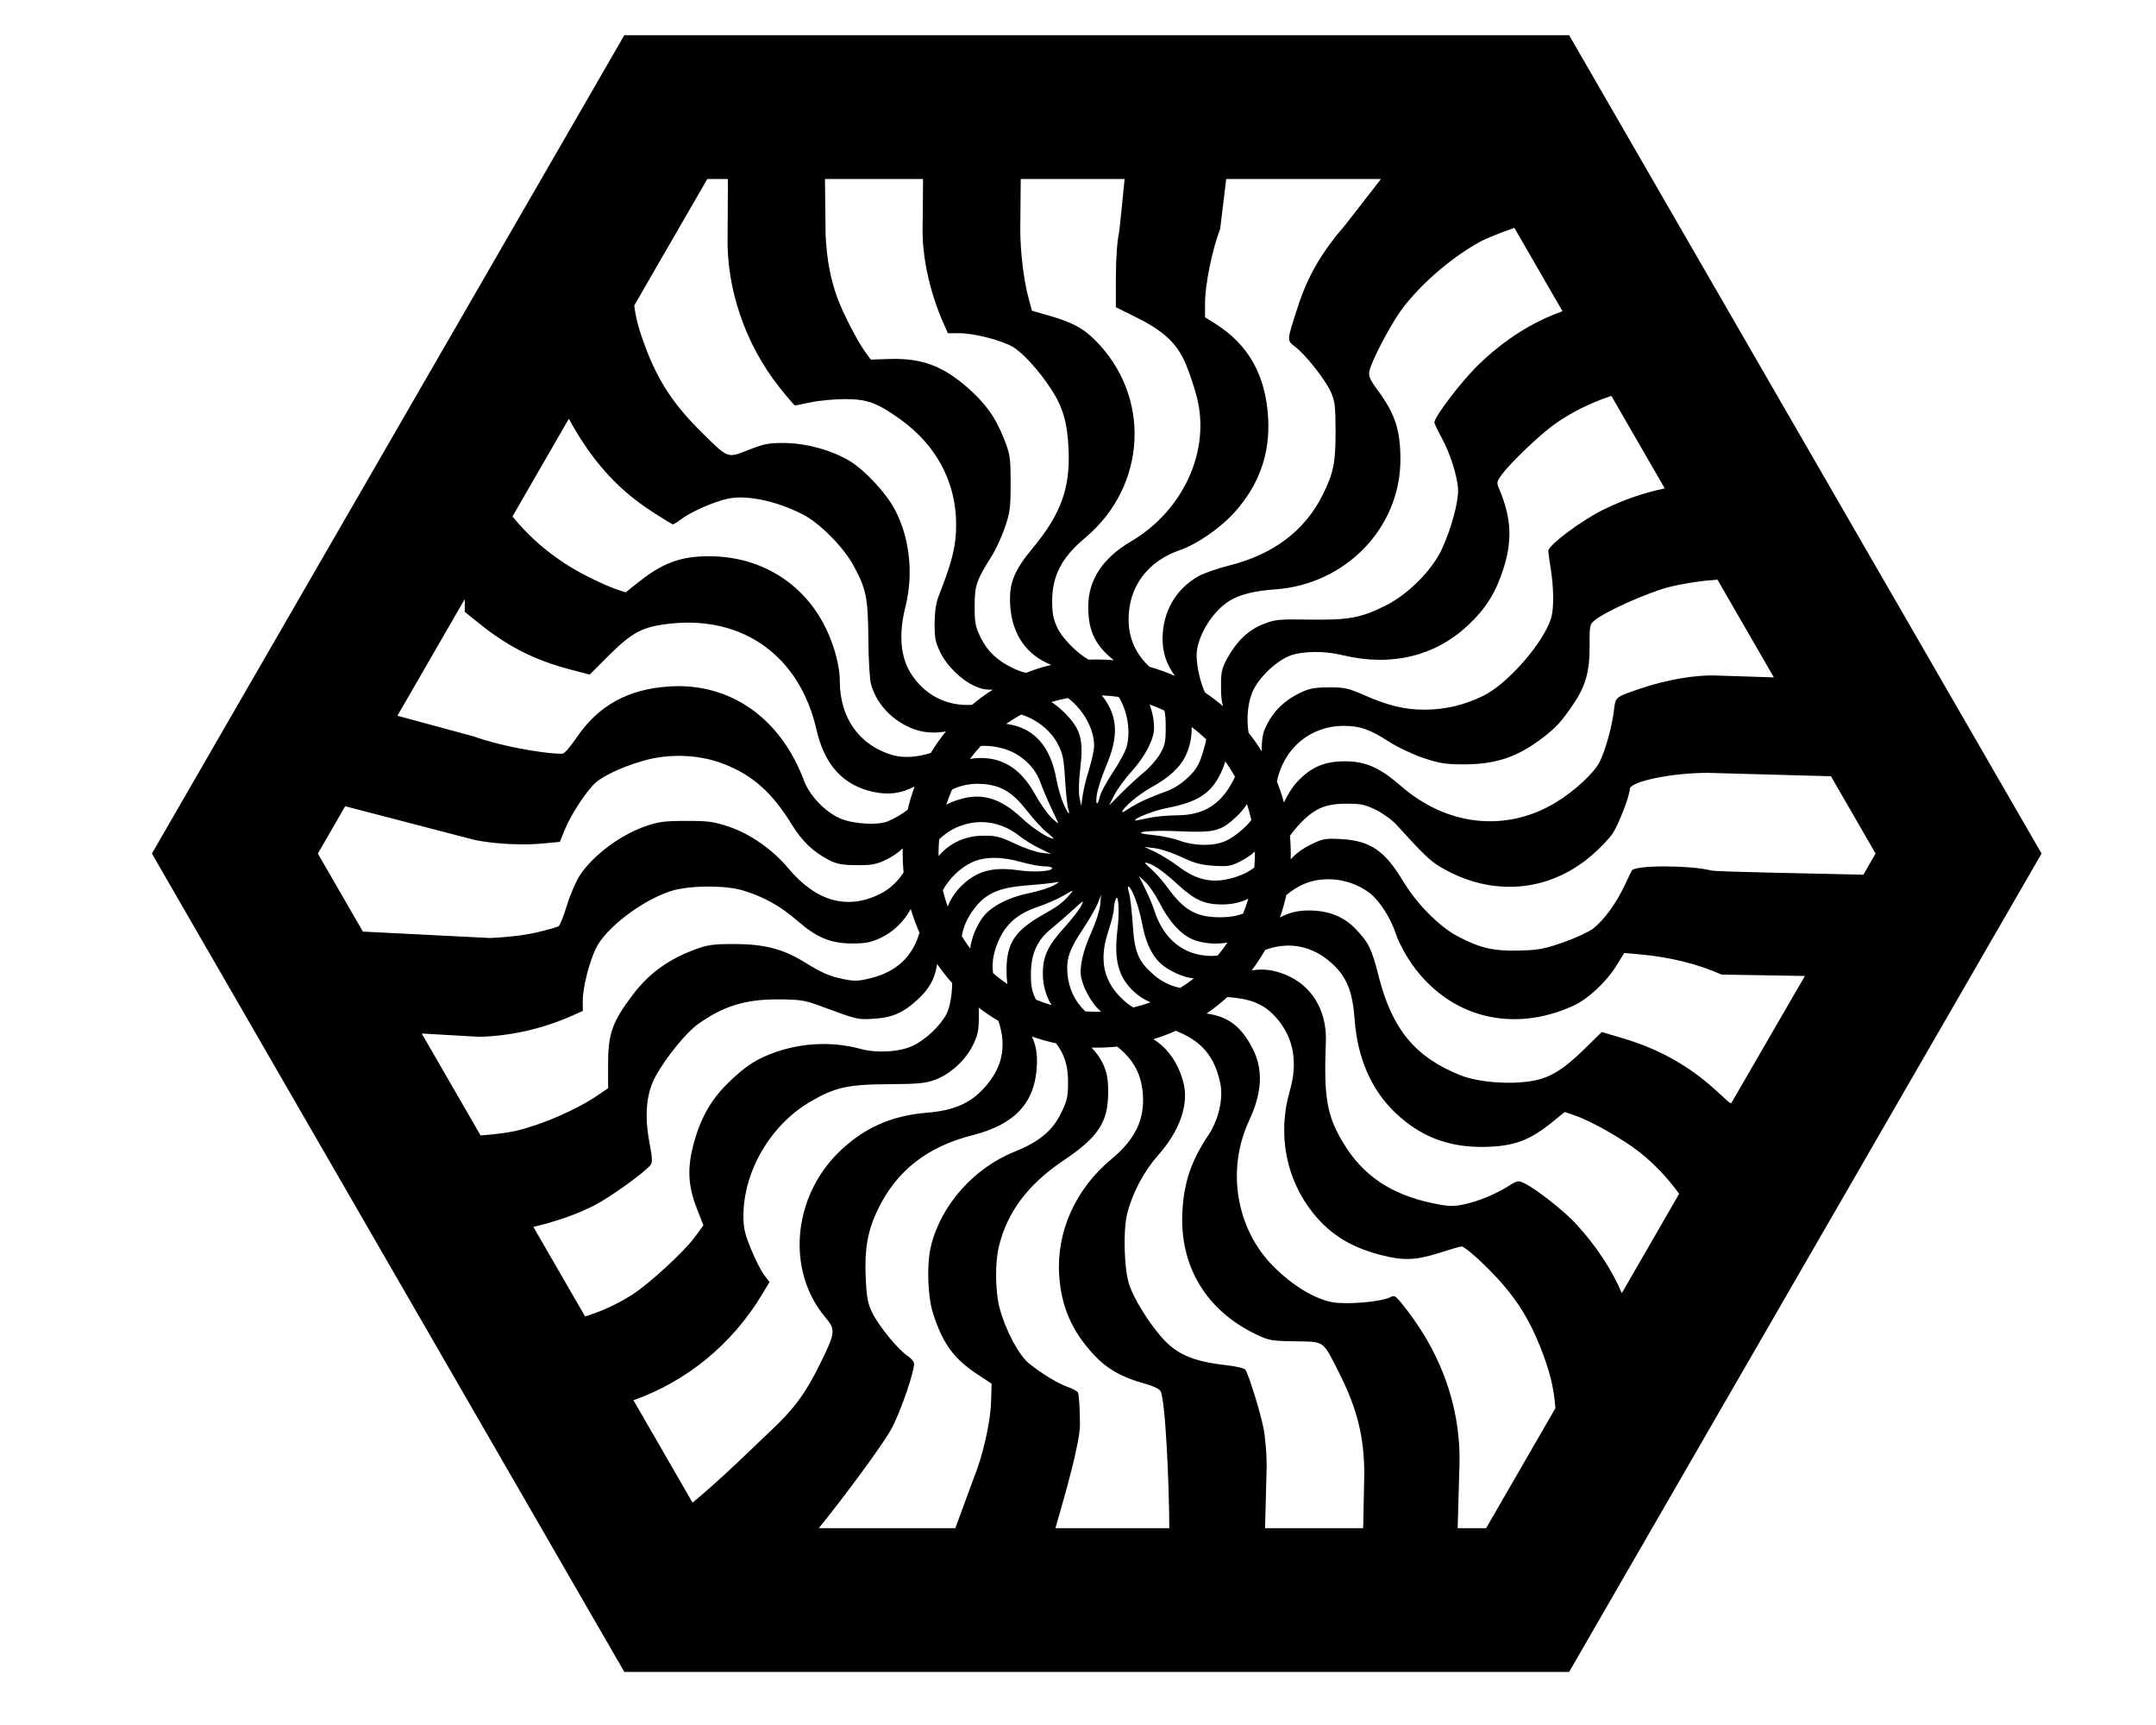 <?xml version="1.0" encoding="UTF-8" standalone="no"?>
<!-- Created with Inkscape (http://www.inkscape.org/) -->

<svg
   xmlns:dc="http://purl.org/dc/elements/1.1/"
   xmlns:cc="http://creativecommons.org/ns#"
   xmlns:rdf="http://www.w3.org/1999/02/22-rdf-syntax-ns#"
   xmlns:svg="http://www.w3.org/2000/svg"
   xmlns="http://www.w3.org/2000/svg"
   xmlns:sodipodi="http://sodipodi.sourceforge.net/DTD/sodipodi-0.dtd"
   xmlns:inkscape="http://www.inkscape.org/namespaces/inkscape"
   width="60in"
   height="48in"
   viewBox="0 0 5400 4320"
   id="svg4475"
   version="1.1"
   inkscape:version="0.91pre4 r13712"
   sodipodi:docname="donut_optical_illusion.svg">
  <defs
     id="defs4477" />
  <sodipodi:namedview
     id="base"
     pagecolor="#ffffff"
     bordercolor="#666666"
     borderopacity="1.0"
     inkscape:pageopacity="0.0"
     inkscape:pageshadow="2"
     inkscape:zoom="0.11313708"
     inkscape:cx="557.07212"
     inkscape:cy="1978.233"
     inkscape:document-units="in"
     inkscape:current-layer="layer1"
     showgrid="false"
     units="ft"
     inkscape:window-width="1920"
     inkscape:window-height="1017"
     inkscape:window-x="-8"
     inkscape:window-y="-8"
     inkscape:window-maximized="1"
     showguides="false" />
  <g
     inkscape:label="Layer 1"
     inkscape:groupmode="layer"
     id="layer1"
     transform="translate(0,3267.638)">
    <path
       style="fill:#000000"
       d="M 1563.682,-3179.439 380.453,-1130.026 1563.68,919.386 l 2366.459,0 1183.228,-2049.412 -51.963,-90 -1131.265,-1959.412 z m 207.843,360.002 51.653,0 -0.772,138.617 c -4.023,134.214 43.493,274.397 130.02,383.582 19.578,24.702 37.003,44.912 38.726,44.912 1.723,0 19.888,-3.547 40.366,-7.885 20.475,-4.337 58.77,-7.903 85.097,-7.926 55.007,-0.046 80.146,9.09 137.377,49.928 97.409,69.511 147.131,170.894 140.125,285.717 -2.661,43.631 -12.646,80.02 -43.586,158.875 -6.086,15.516 -9.493,39.054 -9.687,66.918 -0.253,36.354 1.935,47.544 14.174,72.558 17.002,34.752 53.052,69.869 87.271,85.004 15.391,6.808 24.498,9.135 44.301,8.639 -18.054,11.448 -35.404,24.118 -51.914,37.957 -63.596,4.209 -120.846,-24.77 -155.084,-81.617 -24.474,-40.638 -28.657,-97.07 -12.061,-162.701 21.051,-83.245 11.115,-174.551 -26.72,-245.537 -22.051,-41.369 -75.137,-98.236 -112.858,-120.897 -44.497,-26.73 -108.644,-44.42 -162.928,-44.934 -39.255,-0.371 -51.063,1.889 -89.646,17.166 -53.725,21.271 -50.793,22.322 -115.527,-41.408 -72.081,-70.963 -110.717,-129.198 -143.391,-216.129 -15.386,-40.937 -23.689,-69.931 -27.877,-103.977 z m 294.69,0 245.703,0 -1.145,127.707 c -0.639,71.221 19.203,158.037 51.01,230.633 l 12.235,27.924 28.697,0 c 36.933,0 105.628,17.599 134.31,34.408 24.588,14.409 64.664,58.416 94.598,103.883 30.375,46.138 41.713,84.602 44.756,151.812 4.422,97.723 -19,162.582 -89.412,247.584 -47.648,57.519 -60.002,88.613 -56.856,143.139 4.19,72.627 40.59,125.402 102.903,149.797 -21.506,5.185 -42.602,11.826 -63.147,19.861 -10.404,-2.09 -19.17,-5.41 -30.619,-10.736 -40.621,-18.899 -65.822,-42.544 -83.318,-78.17 -12.924,-26.318 -14.831,-36.403 -14.784,-78.092 0.07,-51.886 4.533,-65.027 42.534,-124.994 10.195,-16.09 25.096,-48.403 33.111,-71.807 13,-37.955 14.559,-50.02 14.439,-111.697 -0.126,-65.533 -1.045,-71.438 -17.584,-112.988 -20.888,-52.476 -45.894,-87.107 -91.689,-126.961 -61.627,-53.634 -114.716,-72.993 -193.336,-70.504 l -47.664,1.508 -14.234,-19.631 c -18.745,-25.852 -54.455,-94.813 -68.1,-131.516 -18.075,-48.614 -27.139,-95.296 -30.73,-158.238 z m 490.383,0 260.142,0 c -4.539,45.017 -12.357,126.38 -13.888,133.613 -4.804,22.673 -7.923,66.619 -7.979,112.389 l -0.08,75.154 50.795,25.209 c 70.138,34.809 103.137,65.975 124.701,117.777 9.248,22.213 21.73,59.829 27.738,83.588 33.795,133.64 -34.724,283.152 -164.843,359.697 -71.472,42.044 -107.397,96.674 -107.487,163.453 -0.07,55.388 14.118,89.707 51.059,123.469 3.916,3.579 8.262,7.263 12.771,10.871 -14.116,-1.242 -28.334,-1.875 -42.617,-1.875 -6.808,0 -13.6,0.151 -20.375,0.435 -29.222,-16.588 -65.842,-52.968 -78.713,-80.607 -9.405,-20.198 -12.507,-36.194 -12.545,-64.723 -0.09,-64.416 23.523,-110.194 82.129,-159.24 156.178,-130.701 166.754,-356.922 23.266,-497.719 -29.374,-28.823 -56.621,-43.025 -114.17,-59.512 l -41.754,-11.963 -8.939,-33.129 c -11.735,-43.479 -20.332,-115.276 -20.354,-169.926 z m 514.638,0 387.66,0 -88.337,113.668 c -61.629,71.604 -94.86,128.905 -120.254,207.365 -27.768,85.792 -27.6,83.019 -6.047,99.459 26.078,19.89 74.751,81.567 88.826,112.553 10.338,22.762 11.868,35.237 12.029,97.893 0.203,79.77 -4.865,104.958 -32.213,160.037 -44.536,89.695 -123.77,149.562 -234.353,177.07 -28.812,7.168 -63.515,19.293 -77.117,26.943 -56.503,31.778 -89.671,89.569 -89.575,156.076 0.054,34.966 8.947,62.902 31.026,93.549 -20.781,-9.155 -42.196,-16.849 -64.086,-23.021 -34.669,-32.581 -51.974,-71.945 -52.041,-118.398 -0.114,-82.043 47.223,-145.825 129.166,-174.018 41.898,-14.415 99.875,-54.427 135.006,-93.17 62.157,-68.55 90.311,-146.643 85.351,-236.76 -5.913,-107.432 -49.16,-184.611 -132.82,-237.045 l -25.252,-15.83 -0.019,-35.328 c 0,-46.352 17.957,-134.621 37.972,-186.523 z m 721.756,122.457 120.535,208.775 c -76.384,27.317 -145.599,71.425 -209.894,133.406 -41.972,40.461 -111.004,130.751 -111.004,145.188 0,2.633 8.172,19.83 18.164,38.215 22.293,41.021 40.394,98.892 41.129,131.512 0.706,31.338 -17.482,97.478 -40.508,147.312 -24.592,53.226 -84.696,113.543 -141.121,141.615 -61.996,30.844 -92.763,36.514 -189.861,34.992 -77.269,-1.21 -86.646,-0.31 -115.981,11.129 -37.079,14.46 -66.842,42.642 -90.424,85.629 -14.024,25.566 -15.942,34.239 -15.832,71.639 0.065,22.14 0.808,34.369 5.065,48.52 -14.451,-12.388 -29.564,-23.867 -45.246,-34.404 -11.625,-25.522 -20.651,-63.772 -20.922,-92.367 -0.427,-45.208 38.356,-110.032 81.953,-136.977 25.759,-15.92 62.721,-25.212 114.66,-28.824 176.801,-12.297 313.82,-154.284 313.82,-325.199 0,-73.997 -13.188,-114.219 -56.927,-173.637 -19.413,-26.37 -23.321,-35.349 -20.823,-47.84 4.634,-23.175 49.003,-108.959 76.582,-148.066 44.49,-63.087 124.22,-133.314 197.969,-174.371 17.159,-9.553 54.803,-24.611 88.666,-36.246 z m 242.973,420.84 133.785,231.725 c -51.368,10.35 -103.574,28.34 -154.467,53.488 -56.122,27.732 -138.34,89.608 -137.369,103.381 0.395,5.612 3.338,26.959 6.541,47.438 7.268,46.456 7.63,95.583 0.875,119.135 -17.586,61.318 -109.026,166.364 -170.75,196.16 -47.888,23.117 -94.639,34.176 -145.537,34.424 -49.884,0.243 -92.059,-9.893 -153.383,-36.855 -38.864,-17.087 -48.463,-19.163 -87.717,-18.982 -37.033,0.17 -48.851,2.538 -73.964,14.824 -36.942,18.074 -64.734,45.279 -81.524,79.803 -8.978,18.463 -11.717,27.724 -12.621,65.17 -9.937,-16.005 -20.825,-31.47 -32.631,-46.303 -5.232,-33.627 -2.491,-69.633 8.25,-98.34 13.745,-36.74 61.435,-82.945 98.717,-95.648 31.103,-10.598 84.683,-10.785 127.084,-0.443 121.983,29.751 232.905,3.448 315.99,-74.93 44.924,-42.378 69.002,-80.965 88.459,-141.764 22.411,-70.029 19.589,-126.661 -9.807,-196.773 -8.046,-19.19 -7.878,-20.177 6.741,-39.891 21.031,-28.361 92.929,-97.162 128.22,-122.695 42.728,-30.913 92.411,-55.609 145.108,-72.922 z m -2611.069,57.084 c 10.344,19.686 22.127,39.471 35.485,59.697 47.315,71.639 101.152,126.028 168.308,170.029 29.268,19.177 54.844,34.867 56.836,34.867 1.993,0 11.405,-5.938 20.92,-13.195 22.903,-17.47 78.833,-42.277 113.864,-50.506 47.121,-11.07 121.58,4.006 189.927,38.457 41.028,20.681 101.32,80.976 126.301,126.305 32.971,59.831 37.552,82.044 38.375,186.164 0.421,53.372 3.404,102.193 6.99,114.439 11,37.549 36.019,70.394 70.69,92.803 37.031,23.934 74.318,31.917 116.623,24.033 -13.878,17.133 -26.521,35.126 -37.873,53.842 -32.538,10.757 -68.328,13.533 -95.865,5.504 -82.952,-24.185 -131.88,-92.822 -132.082,-185.299 -0.1,-47.137 -20.912,-113.041 -51.143,-161.975 -59.527,-96.354 -160.048,-150.906 -277.729,-150.725 -69.421,0.108 -114.939,16.901 -174.718,64.461 l -32.785,26.082 -25.723,-8.627 c -14.149,-4.745 -47.064,-19.593 -73.143,-32.996 -73.377,-37.712 -135.627,-88.108 -184.574,-148.594 z m 2876.772,403.129 141.281,244.703 -144.885,-4.662 c -49.298,-2.169 -123.193,10.387 -186.142,31.631 -67.362,22.732 -65.366,21.115 -69.66,56.377 -4.847,39.802 -20.811,97.671 -35.057,127.102 -13.793,28.496 -64.653,75.526 -112.555,104.08 -123.703,73.741 -271.009,57.558 -385.574,-42.359 -52.772,-46.026 -88.524,-61.877 -139.842,-61.992 -52.409,-0.117 -86.649,14.799 -121.496,52.928 -11.738,12.843 -23.099,31.25 -31.892,50.228 -4.877,-17.881 -10.761,-35.454 -17.631,-52.631 17.374,-82.865 82.854,-139.383 168.117,-139.26 40.274,0.059 64.939,8.748 112.932,39.795 20.845,13.484 59.417,31.726 85.722,40.539 40.342,13.516 56.065,16.025 100.446,16.025 81.547,0 135.601,-18.202 199.197,-67.078 33.058,-25.405 45.439,-38.955 75.016,-82.09 31.598,-46.086 41.971,-82.536 41.707,-146.543 -0.219,-53.38 0.135,-55.022 14.296,-66.24 27.756,-21.989 131.849,-68.347 183.629,-81.781 28.65,-7.433 74.844,-15.117 102.651,-17.072 7.439,-0.523 13.988,-1.091 19.74,-1.699 z m -3137.57,48.59 0,31.949 34.433,27.805 c 73.403,59.261 141.014,93.48 231.262,117.047 l 47.193,12.322 45.887,-45.902 c 60.507,-60.527 86.615,-74.214 155.936,-81.748 183.484,-19.942 324.453,82.312 366.216,265.637 20.212,88.719 67.097,139.761 143.223,155.916 37.1,7.873 69.109,4.076 102.602,-13.812 -7.024,19.055 -12.857,38.56 -17.455,58.404 -14.587,11.202 -31.307,21.031 -49.321,28.807 -23.526,10.155 -82.085,7.441 -115.404,-5.348 -38.969,-14.958 -80.283,-57.078 -95.268,-97.131 -58.693,-156.871 -185.625,-245.203 -337.863,-235.115 -103.248,6.842 -177.502,48.171 -232.213,129.248 -14.564,21.583 -30.092,39.244 -34.506,39.244 -52.975,0 -162.561,-21.352 -221.695,-43.193 l -191.711,-51.959 z m 1595.472,241.344 c 14.207,0.454 28.317,1.667 42.276,3.621 22.172,35.57 30.786,86.258 19.595,126.543 -2.867,10.319 -18.214,38.41 -34.105,62.426 -15.89,24.015 -30.47,50.851 -32.398,59.633 -5.836,26.566 -11.966,22.85 -7.624,-4.619 2.229,-14.098 13.024,-46.919 23.989,-72.938 26.608,-63.134 28.14,-107.678 5.15,-149.721 -5.112,-9.348 -10.628,-17.559 -16.883,-24.945 z m -84.847,6.422 c 41.775,30.951 71.3,87.691 64.664,130.764 -1.872,12.151 -7.937,36.452 -13.475,54.004 -5.537,17.553 -11.849,43.883 -14.029,58.51 l -3.963,26.594 -4.231,-21.273 c -2.41,-12.135 -1.646,-42.326 1.776,-70.272 9.123,-74.48 1.651,-100.902 -40.299,-142.518 -10.438,-10.355 -21.024,-18.939 -31.898,-25.789 13.601,-4.073 27.437,-7.423 41.455,-10.02 z m 204.511,16.123 c 12.689,4.496 25.142,9.631 37.307,15.395 2.406,10.551 3.099,22.6 3.145,41.549 0.08,36.958 -1.822,45.827 -14.538,67.459 -8.052,13.698 -25.896,34.041 -39.65,45.209 -13.755,11.168 -39.15,34.523 -56.434,51.897 l -31.425,31.588 13.394,-26.27 c 7.367,-14.449 26.801,-41.026 43.186,-59.059 33.622,-37.007 56.189,-80.455 56.265,-108.336 0.057,-20.069 -3.996,-40.453 -11.25,-59.432 z m -321.255,25.201 c 37.089,11.812 72.231,38.305 90.203,71.682 13.666,25.383 16.094,36.7 19.392,90.283 2.073,33.695 5.494,66.648 7.6,73.23 6.815,21.284 -1.107,12.691 -12.26,-13.299 -5.963,-13.896 -13.621,-40.821 -17.023,-59.836 -14.963,-83.68 -56.734,-129.743 -125.797,-138.66 12.206,-8.524 24.856,-16.332 37.885,-23.4 z m 426.619,31.271 c 12.742,9.557 24.956,19.917 36.562,31.051 -1.285,7.99 -3.892,17.422 -8.082,31.293 -9.749,32.278 -16.296,43.511 -37.152,63.713 -14.919,14.452 -36.018,28.311 -51.369,33.74 -14.327,5.067 -37.915,14.374 -52.416,20.684 -14.501,6.31 -34.248,16.786 -43.881,23.279 -9.634,6.494 -17.518,10.767 -17.518,9.494 0,-9.834 40.609,-44.413 73.092,-62.24 45.408,-24.921 73.219,-50.98 86.869,-81.397 10.288,-22.925 14.778,-46.566 13.895,-69.617 z m -519.532,47.168 c 15.105,-0.195 30.883,2.169 47.872,6.936 42.816,12.014 78.889,44.862 92.974,84.662 5.177,14.627 16.771,42.153 25.766,61.168 8.996,19.015 17.367,36.967 18.601,39.893 1.239,2.925 -6.12,-2.628 -16.353,-12.34 -10.231,-9.712 -27.848,-34.524 -39.147,-55.137 -35.622,-64.986 -79.212,-94.754 -138.75,-94.754 -9.064,0 -17.932,0.803 -26.599,2.375 8.375,-11.22 17.37,-22.034 26.968,-32.385 2.868,-0.229 5.754,-0.38 8.668,-0.418 z m -764.486,25.08 c 39.22,0.088 78.473,7.024 112.854,20.527 72.132,28.33 120.347,71.284 169.435,150.945 26.481,42.971 53.524,68.795 93.854,89.629 19.371,10.006 32.558,12.414 69.146,12.611 39.083,0.211 49.339,-1.782 75.658,-14.707 14.583,-7.161 27.575,-16.137 39.502,-27.502 -0.119,4.392 -0.183,8.792 -0.183,13.197 0,15.86 0.778,31.64 2.308,47.291 -16.159,24.491 -35.293,41.907 -58.412,53.539 -81.843,41.182 -160.399,19.455 -229.947,-63.596 -39.815,-47.547 -95.906,-86.743 -149.861,-104.725 -37.806,-12.6 -51.659,-14.442 -107.243,-14.277 -55.087,0.163 -69.247,2.107 -103.406,14.199 -62.668,22.185 -131.348,74.298 -162.879,123.588 -9.529,14.898 -23.827,48.48 -31.775,74.627 -7.949,26.147 -17.137,49.266 -20.422,51.373 -3.285,2.107 -27.514,8.958 -53.844,15.226 -30.169,7.183 -73.933,12.434 -118.347,14.207 l -318.059,-16.047 -112.814,-195.402 68.437,-118.539 324.664,84.527 c 48.199,9.933 118.2,13.634 168.592,8.914 l 44.387,-4.158 12.49,-30.744 c 15.759,-38.793 56.141,-99.877 78.465,-118.695 23.266,-19.611 77.55,-43.472 128.511,-56.482 25.235,-6.442 52.054,-9.587 78.889,-9.527 z m 1368.277,13.826 c 8.873,12.372 17.003,25.215 24.362,38.459 -1.341,3.338 -2.897,6.652 -4.717,10.094 -32.099,60.695 -74.277,86.396 -142.129,86.611 -23.403,0.074 -56.314,3.374 -73.135,7.332 -16.821,3.958 -30.582,6.363 -30.582,5.344 0,-6.227 49.353,-25.16 81.737,-31.355 73.465,-14.057 107.336,-35.493 131.404,-83.172 5.536,-10.967 9.876,-22.137 13.06,-33.312 z m 1208.573,28.777 308.474,8.508 111.77,193.59 -30.565,52.94 c -144.731,-3.412 -368.157,-7.264 -381.099,-10.537 -54.125,-13.687 -192.026,-13.581 -198.922,0.152 -2.201,4.388 -11.535,23.629 -20.74,42.76 -19.926,41.402 -49.038,80.86 -75.123,101.822 -10.418,8.372 -43.928,24.015 -74.465,34.762 -48.133,16.94 -62.955,19.743 -111.373,21.061 -64.021,1.742 -98.324,-6.179 -154.246,-35.613 -46.507,-24.478 -102.815,-81.466 -137.362,-139.022 -45.331,-75.522 -82.21,-100.549 -153.968,-104.486 -41.03,-2.251 -46.282,-1.292 -77.842,14.244 -19.218,9.461 -35.155,21.068 -49.215,36.275 0.141,-4.778 0.223,-9.563 0.223,-14.357 0,-14.881 -0.691,-29.691 -2.039,-44.391 5.28,-7.88 11.603,-15.601 19.902,-24.771 38.583,-42.636 66.805,-55.624 121.055,-55.713 36.353,-0.06 47.179,2.2 74.326,15.508 17.477,8.567 40.618,25.31 51.425,37.207 68.853,75.799 84.687,90.926 111.868,106.855 126.71,74.263 269.105,62.881 377.203,-30.156 19.986,-17.201 43.282,-41.415 51.773,-53.809 14.757,-21.547 43.485,-95.497 43.485,-111.943 0,-19.131 103.827,-40.848 195.455,-40.885 z m -1826.893,27.385 c 4.061,0.034 8.171,0.217 12.326,0.551 45.444,3.648 73.852,21.143 110.129,67.834 15.933,20.506 37.978,44.439 48.987,53.188 11.008,8.749 18.396,15.91 16.414,15.91 -11.671,0 -52.516,-26.497 -77.881,-50.522 -52.806,-50.016 -99.562,-64.712 -154.789,-48.656 -13.331,3.875 -25.085,8.44 -35.602,14 4.174,-12.849 8.997,-25.474 14.457,-37.822 20.011,-9.76 42.149,-14.684 65.959,-14.482 z m 672.697,50.873 c 4.338,13.18 7.984,26.6 10.922,40.207 -17.165,21.192 -42.516,42.05 -64.717,52.131 -29.251,13.282 -77.411,12.923 -115.087,-0.859 -16.09,-5.886 -46.01,-12.195 -66.489,-14.02 -65.237,-5.813 -14.834,-13.195 64.889,-9.504 89.574,4.147 105.794,-0.034 144.904,-37.338 10.044,-9.58 18.572,-19.813 25.578,-30.617 z m -665.373,45.018 c 33.861,0.027 67.005,12.066 96.797,35.662 11.449,9.068 33.66,22.686 49.358,30.264 l 28.537,13.779 -24.287,-2.867 c -13.358,-1.575 -43.278,-11.908 -66.487,-22.965 -36.725,-17.495 -47.028,-20.066 -79.431,-19.826 -45.14,0.334 -84.069,18.518 -111.555,51.182 -0.034,-2.134 -0.059,-4.268 -0.059,-6.406 0,-11.857 0.537,-23.659 1.586,-35.373 14.606,-14.674 32.12,-26.058 52.119,-33.541 17.752,-6.641 35.686,-9.923 53.422,-9.908 z m 408.731,62.098 26.596,3.348 c 14.627,1.841 44.545,11.899 66.486,22.352 31.404,14.96 48.437,19.555 80.06,21.594 35.412,2.283 43.314,0.996 66.704,-10.855 13.87,-7.029 26.07,-15.276 36.615,-24.752 0.021,1.678 0.033,3.358 0.033,5.039 0,11.741 -0.526,23.426 -1.555,35.027 -12.505,9.88 -25.627,16.587 -43.476,22.615 -55.627,18.785 -97.586,11.562 -146.243,-25.174 -16.425,-12.403 -42.323,-28.544 -57.544,-35.871 z m -377.897,27.562 c 21.023,-0.178 44.424,3.301 69.387,10.44 20.46,5.851 46.183,10.639 57.162,10.639 10.98,0 19.963,2.068 19.963,4.596 0,8.057 -44.469,11.042 -82.699,5.551 -65.134,-9.356 -104.396,0.834 -142.477,36.978 -16.28,15.452 -28.469,33.649 -36.414,53.652 -4.746,-13.351 -8.782,-26.963 -12.078,-40.783 15.91,-29.435 42.239,-55.157 72.037,-69.582 15.452,-7.48 34.097,-11.313 55.119,-11.49 z m 380.608,11.848 c 1.105,0 3.012,0.469 5.668,1.295 17.915,5.571 39.474,21.047 76.523,54.93 41.21,37.685 65.519,48.495 109.238,48.576 24.47,0.046 46.47,-4.782 65.858,-14.371 -3.768,12.647 -8.159,25.091 -13.162,37.283 -16.833,6.19 -35.568,9.172 -56.567,9.172 -60.467,0 -90.678,-16.893 -132.191,-73.908 -11.94,-16.397 -30.905,-37.883 -42.15,-47.75 -12.628,-11.08 -16.534,-15.235 -13.217,-15.226 z m -17.016,33.164 16.969,15.959 c 9.334,8.776 25.242,32.303 35.355,52.281 23.73,46.874 54.752,80.321 85.332,92 24.778,9.463 56.474,11.669 84.455,6.859 -7.664,11.258 -15.931,22.149 -24.777,32.625 -4.846,0.533 -9.726,0.803 -14.654,0.803 -69.262,0 -121.258,-41.579 -144.33,-115.422 -3.657,-11.702 -13.779,-35.639 -22.496,-53.191 z m 473.135,8.469 c 36.955,-0.312 74.84,11.458 105.055,34.504 24.78,18.899 52.751,62.628 66.074,103.299 6.516,19.889 23.77,52.123 40.627,75.891 94.113,132.716 251.363,172.788 403.943,102.936 36.421,-16.674 82.39,-59.638 107.721,-100.678 l 19.336,-31.326 40.14,3.592 c 74.125,6.628 143.743,23.904 203.703,50.553 l 208.678,3.443 -184.893,319.169 -6.077,-3.571 c -6.47,-5.702 -17.223,-15.446 -29.678,-26.965 -67.231,-62.177 -143.505,-105.262 -233.863,-132.105 l -54.264,-16.123 -42.362,41.516 c -55.095,53.997 -88.736,74.243 -135.589,81.602 -56.333,8.848 -132.774,2.409 -176.03,-14.828 -112.539,-44.847 -170.697,-114.677 -204.082,-245.041 -18.442,-72.019 -24.811,-85.476 -56.511,-119.367 -30.679,-32.798 -69.509,-48.411 -120.108,-48.297 -26.45,0.06 -48.823,5.315 -71.459,17.74 6.454,-18.475 11.795,-37.354 15.987,-56.537 10.548,-8.29 21.813,-16.065 31.861,-21.533 21.657,-11.787 46.506,-17.657 71.791,-17.871 z m -674.645,6.668 c 2.776,0.026 -0.955,2.761 -11.548,8.629 -10.954,6.066 -38.479,14.815 -61.168,19.441 -54.267,11.065 -98.91,34.878 -118.342,63.121 -15.955,23.191 -26.331,49.918 -29.789,75.469 -7.473,-9.966 -14.456,-20.254 -20.928,-30.828 3.908,-24.131 14.449,-47.033 31.682,-69.602 28.899,-37.848 61.947,-52.232 132.279,-57.58 32.773,-2.492 65.57,-5.996 72.883,-7.789 2.357,-0.578 4.006,-0.87 4.931,-0.861 z m 175.254,11.334 c 0.241,-0.039 0.528,0.039 0.86,0.244 9.479,5.858 25.797,50.797 33.74,92.914 10.604,56.219 29.976,91.373 61.314,111.25 22.867,14.505 45.463,23.205 68.069,26.09 -10.89,8.464 -22.185,16.327 -33.83,23.572 -24.409,-4.622 -47.403,-15.908 -67.672,-33.75 -38.04,-33.485 -46.854,-55.21 -51.555,-127.113 -2.199,-33.642 -6.446,-68.993 -9.443,-78.557 -2.622,-8.369 -3.165,-14.378 -1.483,-14.65 z m -1049.984,0.328 c 32.022,0.077 63.511,3.302 84.961,9.773 51.545,15.551 93.576,38.923 135.412,75.303 49.637,43.162 84.001,57.39 138.81,57.465 31.428,0.042 46.101,-2.788 69.147,-13.346 32.392,-14.838 58.764,-40.304 76.758,-72.916 6.026,20.198 13.354,39.974 21.935,59.199 -17.886,61.159 -58.161,98.099 -123.189,114.147 -30.289,7.475 -39.971,7.764 -67.791,2.018 -35.158,-7.262 -53.258,-15.247 -100.838,-44.475 -49.865,-30.63 -97.155,-42.778 -168.563,-43.307 -46.993,-0.347 -67.949,1.876 -90.423,9.592 -73.027,25.072 -124.688,61.245 -166.789,116.787 -52.264,68.947 -62.544,98 -62.403,176.35 l 0.102,58.508 -25.317,17.193 c -54.163,36.782 -139.009,73.72 -205.535,89.475 -17.638,4.177 -55.406,9.175 -83.928,11.104 l -4.738,0.32 -147.336,-255.193 144.127,8.305 c 78.932,-2.056 157.978,-19.96 231.321,-52.396 l 27.951,-12.363 0,-26.035 c 0,-33.363 16.772,-98.99 33.974,-132.935 25.309,-49.942 114.007,-117.377 185.266,-140.856 23.819,-7.848 60.794,-11.802 97.086,-11.715 z m 909.451,10.955 c 1.565,-0.056 -0.535,2.685 -5.078,7.973 -18.032,20.984 -30.621,30.578 -66.488,50.664 -71.915,40.276 -92.96,72.045 -92.944,140.305 0.01,12.636 0.729,24.047 2.291,34.483 -12.472,-8.53 -24.49,-17.802 -35.99,-27.781 -3.864,-29.258 2.357,-59.372 18.557,-91.049 18.703,-36.568 47.908,-59.62 95.666,-75.514 19.8,-6.589 48.047,-19.066 62.773,-27.73 12.959,-7.625 19.44,-11.286 21.213,-11.35 z m 72.178,10.119 -1.955,24.215 c -1.074,13.319 -10.688,43.562 -21.362,67.205 -21.92,48.545 -31.297,89.235 -26.437,114.699 5.033,26.352 25.392,63.26 45.16,81.859 1.59,1.496 3.159,2.925 4.721,4.32 -3.626,0.1 -7.256,0.154 -10.893,0.154 -9.608,0 -19.179,-0.352 -28.697,-1.043 -25.608,-24.137 -41.531,-56.849 -44.668,-94.674 -3.093,-37.287 5.109,-60.645 39.43,-112.305 15.792,-23.772 32.31,-52.493 36.707,-63.826 z m 39.469,6.924 c 4.975,-0.187 6.387,42.168 1.63,80.836 -9.064,73.673 2.106,116.911 39.43,152.621 13.001,12.44 27.63,21.905 43.666,28.375 -14.143,5.125 -28.586,9.452 -43.262,12.943 -8.216,-4.745 -16.019,-10.49 -23.562,-17.305 -50.914,-45.998 -63.298,-100.448 -39.303,-172.81 7.548,-22.762 13.894,-47.893 14.1,-55.848 0.206,-7.955 2.27,-19.251 4.584,-25.102 0.993,-2.512 1.902,-3.68 2.717,-3.711 z m -85.415,9.914 c 1.366,0.06 -0.49,4.004 -4.169,11.189 -4.899,9.565 -23.552,33.502 -41.45,53.191 -42.369,46.605 -54.651,73.478 -54.076,118.314 0.36,28.053 8.106,54.076 21.805,76.439 -13.241,-3.943 -26.258,-8.569 -38.998,-13.865 -10.109,-19.767 -12.814,-33.269 -12.772,-63.801 0.07,-50.644 15.469,-85.058 50.914,-113.769 14.062,-11.392 38.602,-32.678 54.526,-47.305 15.382,-14.128 22.465,-20.472 24.22,-20.395 z m 517.213,109.93 c 41.105,0.457 80.389,17.668 114.262,51.506 31.697,31.663 44.877,67.264 49.828,134.578 7.064,96.063 41.894,175.541 101.975,232.715 61.958,58.955 131.759,86.162 219.027,85.373 75.664,-0.684 116.434,-15.316 174.555,-62.656 l 30.525,-24.865 26.912,9.318 c 40.678,14.087 119.937,59.24 160.756,91.578 36.987,29.304 70.38,64.643 98.932,104.061 l -143.557,248.648 c -26.426,-60.917 -64.344,-118.098 -114.318,-172.92 -28.909,-31.714 -100.508,-88.044 -129.654,-102.002 -15.495,-7.42 -17.756,-7.064 -38.567,6.074 -33.492,21.142 -77.723,39.402 -113.205,46.73 -27.161,5.61 -38.35,5.252 -75.555,-2.406 -107.027,-22.03 -177.875,-69.865 -227.88,-153.867 -39.858,-66.954 -47.492,-112.329 -42.17,-250.631 3.569,-92.715 -50.147,-162.568 -137.793,-179.189 -14.41,-2.733 -30.687,-2.673 -47.918,-0.027 12.303,-16.329 23.527,-33.371 33.627,-51.014 20.227,-7.558 40.434,-11.224 60.218,-11.004 z m -881.793,45.99 c 11.54,16.687 24.162,32.704 37.821,47.941 -0.496,29.473 -5.479,60.34 -14.211,77.16 -15.545,29.942 -52.344,64.606 -84.975,80.043 -32.182,15.225 -89.662,18.7 -129.283,7.818 -68.46,-18.802 -143.132,-16.301 -211.754,7.088 -49.178,16.762 -78.85,36.096 -123.867,80.721 -42.343,41.971 -68.814,90.543 -85.279,156.473 -14.466,57.925 -11.733,100.113 10.101,155.996 l 16.154,41.346 -22.462,30.514 c -26.481,35.971 -113.542,116.017 -155.084,142.592 -37.168,23.776 -76.282,41.979 -118.889,55.055 L 1335.934,-195.081 c 55.648,-12.935 112.141,-32.456 154.859,-55.027 40.704,-21.507 122.077,-80.139 138.223,-99.592 5.478,-6.602 5.079,-16.977 -2.125,-55.145 -13.494,-71.501 -8.267,-125.72 16.375,-169.783 25.77,-46.082 75.963,-107.556 104.384,-127.85 63.823,-45.573 119.223,-62.728 201.412,-62.369 53.199,0.232 66.367,2.179 101.061,14.943 100.058,36.815 96.637,35.985 138.293,33.541 46.276,-2.715 73.835,-14.773 110.043,-48.148 28.309,-26.094 43.395,-51.445 48.691,-89.035 z m 727.168,82.762 c 5.214,0.413 11.046,1.009 17.897,1.775 50.53,5.653 80.778,21.156 109.365,56.043 38.961,47.546 48.974,107.84 29.225,176.021 -31.819,109.848 -10.069,223.296 59.177,308.643 42.797,52.749 93.276,83.909 167.356,103.312 57.097,14.955 88.607,13.873 147.75,-5.072 27.398,-8.776 52.418,-15.955 55.601,-15.955 9.316,0 64.806,50.626 100.907,92.062 41.878,48.07 69.888,94.088 94.508,155.266 24.443,60.738 35.72,103.476 39.619,157.682 l -173.432,300.395 -71.322,0 4.015,-143.34 c 7.522,-152.725 -43.89,-299.236 -149.369,-425.656 -10.712,-12.84 -14.347,-14.283 -23.566,-9.35 -21.586,11.553 -109.298,19.083 -144.981,12.447 -44.423,-8.262 -99.245,-41.386 -146.55,-88.553 -94.612,-94.337 -119.554,-243.194 -61.526,-367.195 32.153,-68.707 35.171,-126.517 9.279,-177.615 -27.989,-55.234 -60.124,-82.151 -116.25,-89.441 18.278,-12.547 35.756,-26.393 52.297,-41.469 z m -622.832,26.732 c 15.815,12.104 32.31,23.188 49.385,33.209 2.684,8.22 4.969,16.517 6.608,24.445 11.254,54.469 -3.15,101.341 -44.842,145.914 -34.508,36.889 -75.439,54.178 -140.651,59.408 -90.392,7.249 -161.541,39.538 -223.527,101.443 -114.078,113.925 -128.03,295.938 -31.49,410.738 26.647,31.689 25.941,37.744 -13.797,118.523 -35.091,71.326 -64.334,111.045 -121.018,164.369 -43.616,41.032 -123.14,120.171 -197.5,181.527 L 1586.562,239.02 c 132.693,-46.805 246.883,-139.791 321.997,-264.678 l 18.781,-31.23 -13.35,-17.504 c -7.343,-9.628 -22.064,-38.659 -32.709,-64.512 -16.011,-38.881 -19.34,-53.441 -19.263,-84.238 0.279,-110.99 67.56,-226.403 165.839,-284.473 62.418,-36.881 95.104,-44.289 197.791,-44.836 73.838,-0.393 92.333,-2.156 116.565,-11.105 37.98,-14.027 76.048,-48.91 94.596,-86.684 12.769,-25.998 14.894,-36.793 14.894,-75.545 0,-6.99 -0.054,-12.931 -0.217,-18.268 z m 493.608,57.84 c 4.843,1.905 9.954,4.171 15.799,6.918 54.228,25.49 82.475,62.409 95.591,124.939 7.956,37.928 -4.234,90.837 -29.795,129.336 -43.342,65.278 -61.085,117.326 -65.195,191.24 -7.573,136.225 59.274,247.824 184.334,307.742 32.173,15.414 38.982,16.631 98.059,17.543 74.491,1.149 68.643,-2.95 108.836,76.295 46.392,91.47 64.261,162.754 64.334,256.641 l -2.768,134.945 -245.793,0 3.928,-146.445 c 0.934,-34.835 -3.394,-81.108 -7.545,-102.799 -7.304,-38.18 -36.378,-132.66 -45.221,-146.971 -2.576,-4.168 -22.487,-9.063 -48.883,-12.016 -83.356,-9.326 -124.501,-27.355 -162.587,-71.242 -31.916,-36.772 -66.774,-93.146 -79.022,-127.801 -13.866,-39.22 -16.754,-138.929 -5.299,-182.834 13.337,-51.114 42.208,-104.957 77.682,-144.873 51.441,-57.881 75.091,-122.643 63.877,-174.932 -8.405,-39.195 -28.768,-75.456 -55.66,-99.127 -6.806,-5.991 -13.455,-10.989 -21.096,-15.449 19.236,-5.866 38.079,-12.92 56.424,-21.111 z m -360.528,14.324 c 19.763,7.004 39.992,12.737 60.567,17.145 21.857,28.627 29.969,57.764 29.969,96.627 0,37.542 -2.116,46.966 -17.581,78.371 -21.82,44.312 -54.768,71.545 -116.806,96.543 -102.34,41.236 -184.773,134.711 -209.172,237.186 -10.821,45.454 -8.141,125.59 5.627,168.203 24.051,74.451 51.396,112.305 108.555,150.275 l 37.894,25.172 -1.215,44.209 c -1.435,52.256 -21.254,139.11 -44.463,194.859 l -45.113,122.686 -341.976,0 c 53.015,-65.057 165.676,-214.565 185.595,-255.598 23.797,-49.026 53.051,-135.395 53.014,-156.527 0,-4.792 -7.386,-13.503 -16.393,-19.354 -23.131,-15.023 -71.905,-74.625 -88.164,-107.742 -11.351,-23.115 -14.199,-37.93 -16.455,-85.5 -3.518,-74.234 4.522,-120.054 30.5,-173.766 46.64,-96.44 123.363,-156.693 235.908,-185.271 107.531,-27.305 157.588,-81.232 162.198,-174.744 1.385,-28.085 -1.943,-50.419 -12.489,-72.773 z m 213.725,25.193 c 40.766,32.82 59.871,67.823 64.016,117.262 5.44,64.883 -18.467,114.7 -79.354,165.363 -89.356,74.35 -137.211,181.208 -130.041,290.373 5.149,78.367 31.734,139.395 86.494,198.541 32.803,35.43 70.95,57.191 126.729,72.289 21.172,5.731 37.615,13.442 40.617,19.051 12.312,23.006 21.689,234.189 21.943,343.203 l -285.193,0 c 24.545,-85.115 61.616,-213.42 61.449,-260.525 -0.142,-40.545 -2.58,-76.509 -5.412,-79.922 -2.832,-3.413 -14.278,-9.4 -25.432,-13.305 -24.189,-8.468 -64.844,-33.102 -96.177,-58.273 -26.141,-20.999 -59.32,-83.202 -74.207,-139.129 -11.022,-41.401 -11.89,-113.105 -1.866,-154.25 21.098,-86.606 72.907,-155.624 161.502,-215.148 87.608,-58.862 112.125,-96.112 112.202,-170.477 0.05,-33.077 -2.721,-48.802 -12.368,-70.631 -6.152,-13.921 -16.458,-28.438 -29.144,-41.865 4.28,0.113 8.568,0.176 12.861,0.176 17.243,0 34.391,-0.926 51.381,-2.732 z"
       id="path4938"
       inkscape:connector-curvature="0"
       sodipodi:nodetypes="ccccccccccccscccccscccccsccscscccccsccsscccsccccccccscccsccccccccscsscccscccssccccccccccccsccccccssscccccccsscscssccscccsssccsccccsccssssssccccssssscscccsscsccccsccscscccsscccccsscsccsccccssccccssccccccsscsccsscssscccccccccccccscccccscccccscscscccccccccccccccsscssccscccccssccsssccsccscccssccccccccccscccssccccsscccccccscccsscssccsccssscscscccccscccccccscsscccccccsscscccccssccscccccscsssscccsccccccsccccccsccscccscccssccccccccccssccscccsccsccccsccccccccscccscsccccsscsscccssccccccscssccccccccccccccccsccccccsccccssccsccsccsccsssccsccccccccccsccsccsccccsscssccsccscccsscscccsscsssscscccccccsscccccccsccccccccsccssccsccccccsscccccccscccscsccccscsccscccccccccccscccsscsccccccccccscscsc" />
  </g>
</svg>
